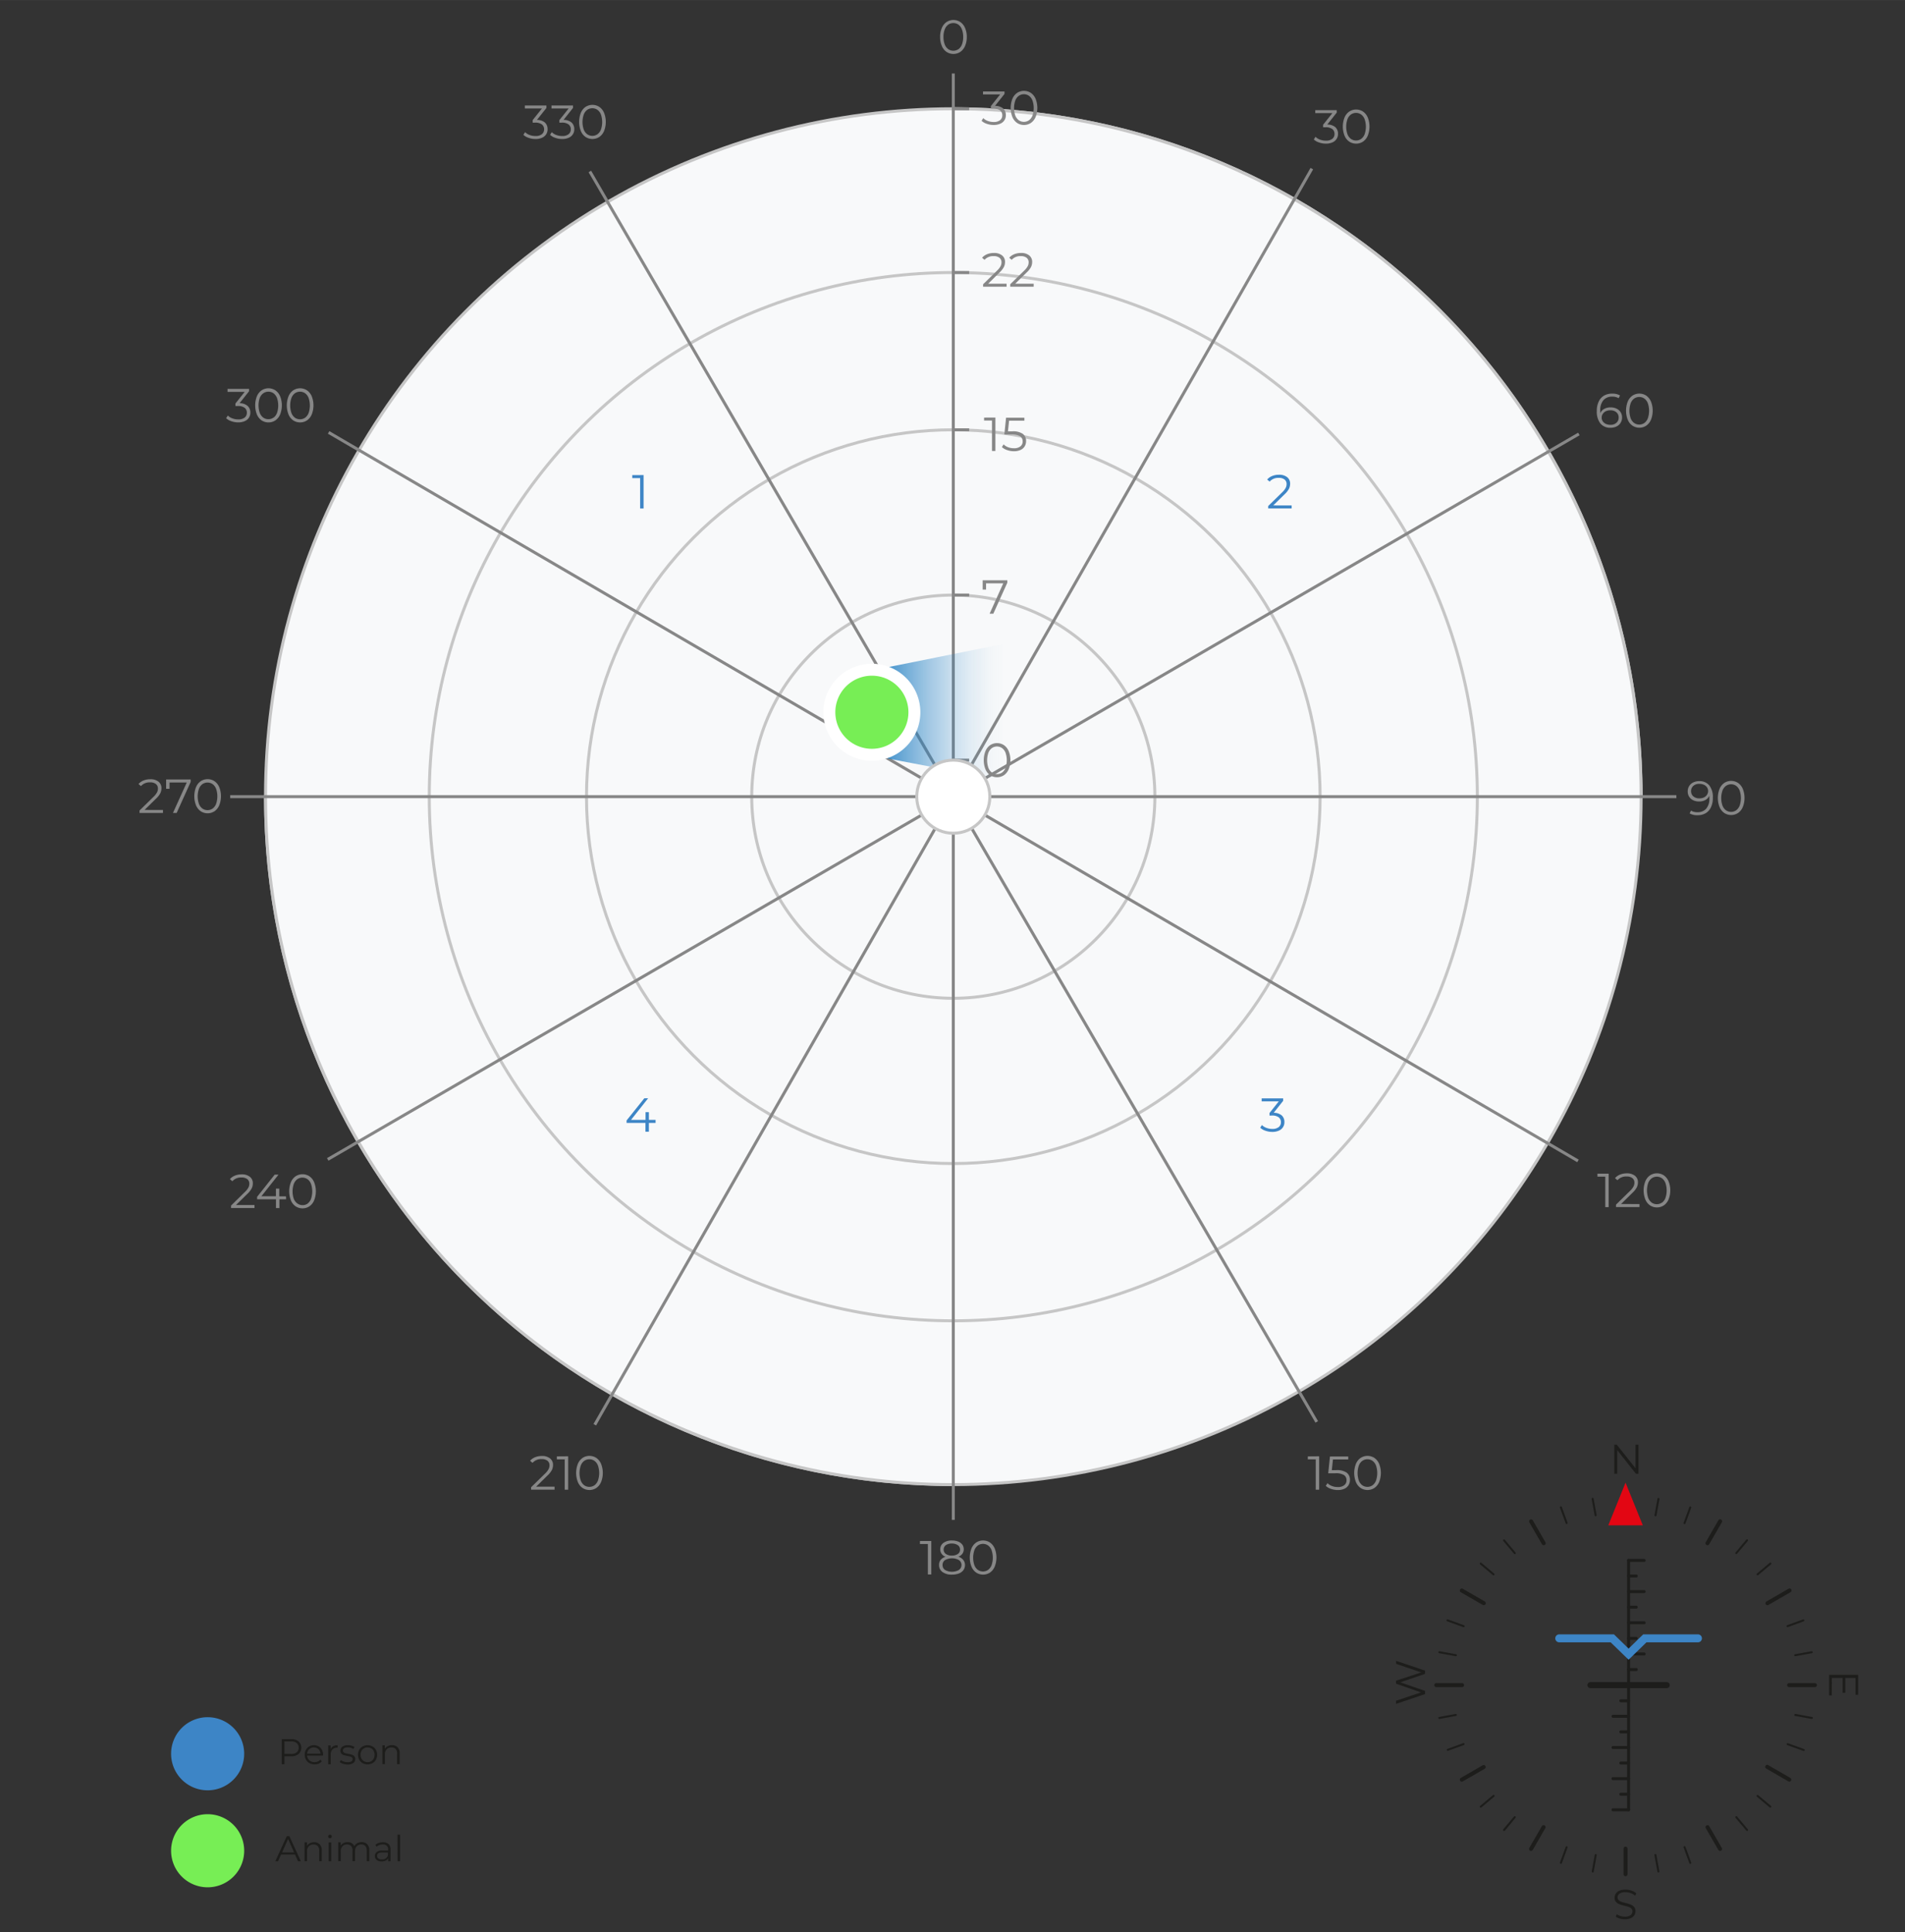 <svg xmlns="http://www.w3.org/2000/svg" xmlns:xlink="http://www.w3.org/1999/xlink" width="225.07mm" height="228.25mm" viewBox="0 0 638 647">
  <rect x="0" y="0" width="638" height="647" fill="#333333" stroke="none"/>
  <defs>
    <linearGradient id="linear-gradient" x1="196.71" y1="188.34" x2="196.71" y2="144.98" gradientTransform="translate(481.25 41.78) rotate(90)" gradientUnits="userSpaceOnUse">
      <stop offset="0" stop-color="#2581c4"/>
      <stop offset="0.03" stop-color="#2581c4" stop-opacity="0.94"/>
      <stop offset="0.22" stop-color="#2581c4" stop-opacity="0.66"/>
      <stop offset="0.41" stop-color="#2581c4" stop-opacity="0.42"/>
      <stop offset="0.58" stop-color="#2581c4" stop-opacity="0.24"/>
      <stop offset="0.74" stop-color="#2581c4" stop-opacity="0.11"/>
      <stop offset="0.88" stop-color="#2581c4" stop-opacity="0.03"/>
      <stop offset="1" stop-color="#2581c4" stop-opacity="0"/>
    </linearGradient>
  </defs>
  <title>м2</title>
  <g id="Layer_1" data-name="Layer 1">
    <g>
      <path d="M88.92,266.76H319.27V497.11C192,497.11,88.92,394,88.92,266.76Z" style="fill: none;stroke: #c6c6c6;stroke-miterlimit: 10"/>
      <path d="M549.61,266.76H319.27V36.42C446.49,36.42,549.61,139.55,549.61,266.76Z" style="fill: none;stroke: #c6c6c6;stroke-miterlimit: 10"/>
      <circle cx="319.27" cy="266.76" r="230.35" style="fill: #f8f9fa;stroke: #c6c6c6;stroke-miterlimit: 10"/>
      <circle cx="319.27" cy="266.76" r="175.51" style="fill: none;stroke: #c6c6c6;stroke-miterlimit: 10"/>
      <circle cx="319.27" cy="266.76" r="122.85" style="fill: none;stroke: #c6c6c6;stroke-miterlimit: 10"/>
      <circle cx="319.27" cy="266.76" r="67.51" style="fill: none;stroke: #c6c6c6;stroke-miterlimit: 10"/>
      <line x1="561.43" y1="266.76" x2="77.1" y2="266.76" style="fill: none;stroke: #878787;stroke-miterlimit: 10"/>
      <line x1="439.34" y1="56.46" x2="199.2" y2="477.07" style="fill: none;stroke: #878787;stroke-miterlimit: 10"/>
      <line x1="528.78" y1="145.31" x2="109.76" y2="388.22" style="fill: none;stroke: #878787;stroke-miterlimit: 10"/>
      <line x1="528.48" y1="388.73" x2="110.06" y2="144.79" style="fill: none;stroke: #878787;stroke-miterlimit: 10"/>
      <line x1="440.99" y1="476.12" x2="197.55" y2="57.41" style="fill: none;stroke: #878787;stroke-miterlimit: 10"/>
      <line x1="319.27" y1="24.6" x2="319.27" y2="508.93" style="fill: none;stroke: #878787;stroke-miterlimit: 10"/>
      <line x1="319" y1="36.42" x2="324.58" y2="36.42" style="fill: none;stroke: #878787;stroke-miterlimit: 10"/>
      <line x1="319" y1="91.25" x2="324.58" y2="91.25" style="fill: none;stroke: #878787;stroke-miterlimit: 10"/>
      <line x1="319" y1="143.92" x2="324.58" y2="143.92" style="fill: none;stroke: #878787;stroke-miterlimit: 10"/>
      <line x1="319" y1="199.25" x2="324.58" y2="199.25" style="fill: none;stroke: #878787;stroke-miterlimit: 10"/>
      <line x1="319" y1="254.53" x2="324.58" y2="254.53" style="fill: none;stroke: #878787;stroke-miterlimit: 10"/>
    </g>
  </g>
  <g id="Layer_5" data-name="Layer 5">
    <g>
      <polygon points="338.29 261.8 292.01 252.97 292.01 224.47 338.29 215.18 338.29 261.8" style="fill: url(#linear-gradient)"/>
      <path d="M292,222.25a16.24,16.24,0,1,0,16.24,16.24A16.26,16.26,0,0,0,292,222.25Z" style="fill: #fff"/>
      <path d="M292,226.25a12.24,12.24,0,1,1-12.24,12.24A12.24,12.24,0,0,1,292,226.25" style="fill: #7e5"/>
    </g>
  </g>
  <g id="Layer_2" data-name="Layer 2">
    <g>
      <path d="M182.47,41a2.91,2.91,0,0,1,.92,2.23,3,3,0,0,1-1.84,2.88,5.17,5.17,0,0,1-2.22.43,6.68,6.68,0,0,1-2.3-.39,4.66,4.66,0,0,1-1.74-1l.56-.91a4.11,4.11,0,0,0,1.49.94,5.44,5.44,0,0,0,2,.36,3.34,3.34,0,0,0,2.13-.6,2,2,0,0,0,.75-1.66,2,2,0,0,0-.75-1.63,3.64,3.64,0,0,0-2.27-.59h-.8v-.85l3.1-3.89h-5.73v-1H183v.82l-3.17,4A4.15,4.15,0,0,1,182.47,41Z" style="fill: #878787"/>
      <path d="M191.41,41a2.91,2.91,0,0,1,.92,2.23,3,3,0,0,1-1.84,2.88,5.17,5.17,0,0,1-2.22.43,6.68,6.68,0,0,1-2.3-.39,4.66,4.66,0,0,1-1.74-1l.56-.91a4.11,4.11,0,0,0,1.49.94,5.44,5.44,0,0,0,2,.36,3.34,3.34,0,0,0,2.13-.6,2,2,0,0,0,.75-1.66,2,2,0,0,0-.75-1.63,3.64,3.64,0,0,0-2.27-.59h-.8v-.85l3.1-3.89H184.7v-1h7.2v.82l-3.17,4A4.15,4.15,0,0,1,191.41,41Z" style="fill: #878787"/>
      <path d="M196.1,45.85a4.5,4.5,0,0,1-1.58-2,8.37,8.37,0,0,1,0-6.06,4.5,4.5,0,0,1,1.58-2,4.23,4.23,0,0,1,4.62,0,4.56,4.56,0,0,1,1.59,2,8.27,8.27,0,0,1,0,6.06,4.56,4.56,0,0,1-1.59,2,4.23,4.23,0,0,1-4.62,0Zm4-.91a3.52,3.52,0,0,0,1.16-1.58,7.79,7.79,0,0,0,0-5,3.52,3.52,0,0,0-1.16-1.58,3,3,0,0,0-3.44,0,3.52,3.52,0,0,0-1.16,1.58,7.79,7.79,0,0,0,0,5,3.52,3.52,0,0,0,1.16,1.58,3,3,0,0,0,3.44,0Z" style="fill: #878787"/>
    </g>
    <g>
      <path d="M82.92,135.91a2.91,2.91,0,0,1,.92,2.23A3,3,0,0,1,82,141a5.17,5.17,0,0,1-2.22.43,6.68,6.68,0,0,1-2.3-.39,4.66,4.66,0,0,1-1.74-1l.56-.91a4.11,4.11,0,0,0,1.49.94,5.44,5.44,0,0,0,2,.36,3.34,3.34,0,0,0,2.13-.6,2,2,0,0,0,.75-1.66,2,2,0,0,0-.75-1.63,3.64,3.64,0,0,0-2.27-.59h-.8v-.85l3.1-3.89H76.21v-1h7.2V131l-3.17,4A4.15,4.15,0,0,1,82.92,135.91Z" style="fill: #878787"/>
      <path d="M87.61,140.76a4.5,4.5,0,0,1-1.58-2,8.37,8.37,0,0,1,0-6.06,4.5,4.5,0,0,1,1.58-2,4.23,4.23,0,0,1,4.62,0,4.56,4.56,0,0,1,1.59,2,8.27,8.27,0,0,1,0,6.06,4.56,4.56,0,0,1-1.59,2,4.23,4.23,0,0,1-4.62,0Zm4-.91a3.52,3.52,0,0,0,1.16-1.58,7.79,7.79,0,0,0,0-5,3.52,3.52,0,0,0-1.16-1.58,3,3,0,0,0-3.44,0A3.52,3.52,0,0,0,87,133.24a7.79,7.79,0,0,0,0,5,3.52,3.52,0,0,0,1.16,1.58,3,3,0,0,0,3.44,0Z" style="fill: #878787"/>
      <path d="M98.2,140.76a4.5,4.5,0,0,1-1.58-2,8.37,8.37,0,0,1,0-6.06,4.5,4.5,0,0,1,1.58-2,4.23,4.23,0,0,1,4.62,0,4.56,4.56,0,0,1,1.59,2,8.27,8.27,0,0,1,0,6.06,4.56,4.56,0,0,1-1.59,2,4.23,4.23,0,0,1-4.62,0Zm4-.91a3.52,3.52,0,0,0,1.16-1.58,7.79,7.79,0,0,0,0-5,3.52,3.52,0,0,0-1.16-1.58,3,3,0,0,0-3.44,0,3.52,3.52,0,0,0-1.16,1.58,7.79,7.79,0,0,0,0,5,3.52,3.52,0,0,0,1.16,1.58,3,3,0,0,0,3.44,0Z" style="fill: #878787"/>
    </g>
    <g>
      <path d="M54.58,271.21v1H46.73v-.82l4.66-4.56a6,6,0,0,0,1.19-1.5,2.85,2.85,0,0,0,.31-1.27,1.88,1.88,0,0,0-.68-1.54,3,3,0,0,0-1.94-.55,3.84,3.84,0,0,0-3.06,1.25l-.82-.7a4.29,4.29,0,0,1,1.67-1.18,6,6,0,0,1,2.3-.42,4.19,4.19,0,0,1,2.71.81,2.69,2.69,0,0,1,1,2.22,3.8,3.8,0,0,1-.38,1.66,7,7,0,0,1-1.46,1.84l-3.81,3.74Z" style="fill: #878787"/>
      <path d="M63.86,261v.82l-4.69,10.38H57.93l4.61-10.18H56.78v2.1H55.64V261Z" style="fill: #878787"/>
      <path d="M67.22,271.64a4.51,4.51,0,0,1-1.58-2,8.37,8.37,0,0,1,0-6.06,4.5,4.5,0,0,1,1.58-2,4.23,4.23,0,0,1,4.62,0,4.56,4.56,0,0,1,1.59,2,8.27,8.27,0,0,1,0,6.06,4.57,4.57,0,0,1-1.59,2,4.23,4.23,0,0,1-4.62,0Zm4-.91a3.52,3.52,0,0,0,1.16-1.58,7.79,7.79,0,0,0,0-5,3.52,3.52,0,0,0-1.16-1.58,3,3,0,0,0-3.44,0,3.52,3.52,0,0,0-1.16,1.58,7.79,7.79,0,0,0,0,5,3.52,3.52,0,0,0,1.16,1.58,3,3,0,0,0,3.44,0Z" style="fill: #878787"/>
    </g>
    <g>
      <path d="M85.23,403.5v1H77.38v-.82L82,399.14a6,6,0,0,0,1.19-1.5,2.85,2.85,0,0,0,.31-1.27,1.88,1.88,0,0,0-.68-1.54,3,3,0,0,0-1.94-.55,3.84,3.84,0,0,0-3.06,1.25l-.82-.7a4.29,4.29,0,0,1,1.67-1.18,6,6,0,0,1,2.3-.42,4.19,4.19,0,0,1,2.71.81,2.69,2.69,0,0,1,1,2.22,3.8,3.8,0,0,1-.38,1.66,7,7,0,0,1-1.46,1.84l-3.81,3.74Z" style="fill: #878787"/>
      <path d="M95.82,401.58H93.58v2.94H92.43v-2.94H86.11v-.83L92,393.32h1.28l-5.73,7.23h4.86V398h1.12v2.59h2.24Z" style="fill: #878787"/>
      <path d="M99,403.93a4.5,4.5,0,0,1-1.58-2,8.37,8.37,0,0,1,0-6.06,4.5,4.5,0,0,1,1.58-2,4.23,4.23,0,0,1,4.62,0,4.56,4.56,0,0,1,1.59,2,8.27,8.27,0,0,1,0,6.06,4.56,4.56,0,0,1-1.59,2,4.23,4.23,0,0,1-4.62,0Zm4-.91a3.51,3.51,0,0,0,1.16-1.58,7.79,7.79,0,0,0,0-5,3.51,3.51,0,0,0-1.16-1.58,3,3,0,0,0-3.44,0,3.51,3.51,0,0,0-1.16,1.58,7.79,7.79,0,0,0,0,5A3.51,3.51,0,0,0,99.63,403a3,3,0,0,0,3.44,0Z" style="fill: #878787"/>
    </g>
    <g>
      <path d="M185.73,497.81v1h-7.86V498l4.66-4.56a6,6,0,0,0,1.19-1.5,2.85,2.85,0,0,0,.31-1.27,1.88,1.88,0,0,0-.68-1.54,3,3,0,0,0-1.94-.55,3.84,3.84,0,0,0-3.06,1.25l-.82-.7a4.29,4.29,0,0,1,1.67-1.18,6,6,0,0,1,2.3-.42,4.19,4.19,0,0,1,2.71.81,2.69,2.69,0,0,1,1,2.22,3.8,3.8,0,0,1-.38,1.66,7,7,0,0,1-1.46,1.84l-3.81,3.74Z" style="fill: #878787"/>
      <path d="M190.28,487.63v11.2h-1.15V488.66h-2.64v-1Z" style="fill: #878787"/>
      <path d="M195.1,498.24a4.5,4.5,0,0,1-1.58-2,8.37,8.37,0,0,1,0-6.06,4.5,4.5,0,0,1,1.58-2,4.23,4.23,0,0,1,4.62,0,4.56,4.56,0,0,1,1.59,2,8.27,8.27,0,0,1,0,6.06,4.56,4.56,0,0,1-1.59,2,4.23,4.23,0,0,1-4.62,0Zm4-.91a3.51,3.51,0,0,0,1.16-1.58,7.79,7.79,0,0,0,0-5,3.51,3.51,0,0,0-1.16-1.58,3,3,0,0,0-3.44,0,3.51,3.51,0,0,0-1.16,1.58,7.79,7.79,0,0,0,0,5,3.51,3.51,0,0,0,1.16,1.58,3,3,0,0,0,3.44,0Z" style="fill: #878787"/>
    </g>
    <g>
      <path d="M311.9,516v11.2h-1.15V517H308.1v-1Z" style="fill: #878787"/>
      <path d="M322.61,522.35a2.61,2.61,0,0,1,.57,1.7,2.82,2.82,0,0,1-.53,1.7,3.32,3.32,0,0,1-1.51,1.12,6.24,6.24,0,0,1-2.31.39,5.17,5.17,0,0,1-3.17-.86A2.78,2.78,0,0,1,314.5,524a2.66,2.66,0,0,1,.55-1.71,3.33,3.33,0,0,1,1.61-1,2.79,2.79,0,0,1-1.31-1,2.52,2.52,0,0,1-.45-1.5,2.56,2.56,0,0,1,1.06-2.16,4.64,4.64,0,0,1,2.86-.8,5.48,5.48,0,0,1,2.07.36,3.14,3.14,0,0,1,1.38,1,2.57,2.57,0,0,1,.5,1.57,2.46,2.46,0,0,1-.46,1.5,2.89,2.89,0,0,1-1.33,1A3.4,3.4,0,0,1,322.61,522.35Zm-1.46,3.33a2,2,0,0,0,0-3.29,4.79,4.79,0,0,0-4.64,0,1.91,1.91,0,0,0-.84,1.64,1.93,1.93,0,0,0,.83,1.66,4.77,4.77,0,0,0,4.65,0Zm-4.36-5.34a3.35,3.35,0,0,0,2,.54,3.39,3.39,0,0,0,2-.54,1.71,1.71,0,0,0,.74-1.46,1.74,1.74,0,0,0-.76-1.49,3.41,3.41,0,0,0-2-.54,3.35,3.35,0,0,0-2,.54,1.83,1.83,0,0,0,0,2.94Z" style="fill: #878787"/>
      <path d="M326.93,526.57a4.49,4.49,0,0,1-1.58-2,8.37,8.37,0,0,1,0-6.06,4.49,4.49,0,0,1,1.58-2,4.23,4.23,0,0,1,4.62,0,4.55,4.55,0,0,1,1.59,2,8.26,8.26,0,0,1,0,6.06,4.55,4.55,0,0,1-1.59,2,4.22,4.22,0,0,1-4.62,0Zm4-.91a3.51,3.51,0,0,0,1.16-1.58,7.79,7.79,0,0,0,0-5,3.52,3.52,0,0,0-1.16-1.58,3,3,0,0,0-3.44,0,3.52,3.52,0,0,0-1.16,1.58,7.79,7.79,0,0,0,0,5,3.51,3.51,0,0,0,1.16,1.58,3,3,0,0,0,3.44,0Z" style="fill: #878787"/>
    </g>
    <g>
      <path d="M441.8,487.63v11.2h-1.15V488.66H438v-1Z" style="fill: #878787"/>
      <path d="M451,493.1a2.92,2.92,0,0,1,1.11,2.44,3.34,3.34,0,0,1-.46,1.74,3.1,3.1,0,0,1-1.37,1.21,5.11,5.11,0,0,1-2.24.44,6.62,6.62,0,0,1-2.28-.39,4.67,4.67,0,0,1-1.74-1l.56-.91a4.14,4.14,0,0,0,1.47.94,5.33,5.33,0,0,0,2,.36,3.31,3.31,0,0,0,2.15-.62,2,2,0,0,0,.76-1.66,2,2,0,0,0-.86-1.74,5.28,5.28,0,0,0-2.89-.59h-2.38l.58-5.62h6.13v1h-5.12l-.38,3.57h1.44A5.76,5.76,0,0,1,451,493.1Z" style="fill: #878787"/>
      <path d="M455.68,498.24a4.5,4.5,0,0,1-1.58-2,8.37,8.37,0,0,1,0-6.06,4.5,4.5,0,0,1,1.58-2,4.23,4.23,0,0,1,4.62,0,4.56,4.56,0,0,1,1.59,2,8.27,8.27,0,0,1,0,6.06,4.57,4.57,0,0,1-1.59,2,4.23,4.23,0,0,1-4.62,0Zm4-.91a3.51,3.51,0,0,0,1.16-1.58,7.79,7.79,0,0,0,0-5,3.52,3.52,0,0,0-1.16-1.58,3,3,0,0,0-3.44,0,3.52,3.52,0,0,0-1.16,1.58,7.79,7.79,0,0,0,0,5,3.51,3.51,0,0,0,1.16,1.58,3,3,0,0,0,3.44,0Z" style="fill: #878787"/>
    </g>
    <g>
      <path d="M538.76,393v11.2h-1.15V394H535v-1Z" style="fill: #878787"/>
      <path d="M549.08,403.18v1h-7.86v-.82l4.66-4.56a6,6,0,0,0,1.19-1.5,2.85,2.85,0,0,0,.31-1.27,1.88,1.88,0,0,0-.68-1.54,3,3,0,0,0-1.94-.55,3.84,3.84,0,0,0-3.06,1.25l-.82-.7a4.3,4.3,0,0,1,1.67-1.18,6,6,0,0,1,2.3-.42,4.19,4.19,0,0,1,2.71.81,2.69,2.69,0,0,1,1,2.21,3.8,3.8,0,0,1-.38,1.66,7,7,0,0,1-1.46,1.84l-3.81,3.74Z" style="fill: #878787"/>
      <path d="M552.61,403.62a4.5,4.5,0,0,1-1.58-2,8.37,8.37,0,0,1,0-6.06,4.5,4.5,0,0,1,1.58-2,4.23,4.23,0,0,1,4.62,0,4.56,4.56,0,0,1,1.59,2,8.27,8.27,0,0,1,0,6.06,4.57,4.57,0,0,1-1.59,2,4.23,4.23,0,0,1-4.62,0Zm4-.91a3.51,3.51,0,0,0,1.16-1.58,7.79,7.79,0,0,0,0-5,3.52,3.52,0,0,0-1.16-1.58,3,3,0,0,0-3.44,0A3.52,3.52,0,0,0,552,396.1a7.79,7.79,0,0,0,0,5,3.51,3.51,0,0,0,1.16,1.58,3,3,0,0,0,3.44,0Z" style="fill: #878787"/>
    </g>
    <g>
      <path d="M572.47,263a6.42,6.42,0,0,1,1.18,4.14,7.12,7.12,0,0,1-.64,3.17,4.48,4.48,0,0,1-1.79,2,5.29,5.29,0,0,1-2.69.66,5,5,0,0,1-2.66-.61l.46-.93a3.91,3.91,0,0,0,2.18.53,3.72,3.72,0,0,0,2.91-1.18,5,5,0,0,0,1.06-3.42c0-.28,0-.58,0-.91a3,3,0,0,1-1.33,1.42,4.26,4.26,0,0,1-2.1.5,4.43,4.43,0,0,1-2-.42,3.19,3.19,0,0,1-1.34-1.18,3.25,3.25,0,0,1-.48-1.77,3.31,3.31,0,0,1,.5-1.81,3.27,3.27,0,0,1,1.37-1.21,4.43,4.43,0,0,1,2-.42A4.13,4.13,0,0,1,572.47,263Zm-1.78,4a2.52,2.52,0,0,0,1-.88,2.23,2.23,0,0,0,.37-1.25,2.18,2.18,0,0,0-.34-1.18,2.48,2.48,0,0,0-1-.88,3.54,3.54,0,0,0-1.6-.34,2.9,2.9,0,0,0-2,.66,2.23,2.23,0,0,0-.76,1.77,2.21,2.21,0,0,0,.76,1.76,3,3,0,0,0,2.06.66A3.34,3.34,0,0,0,570.68,267Z" style="fill: #878787"/>
      <path d="M577.47,272.22a4.51,4.51,0,0,1-1.58-2,8.37,8.37,0,0,1,0-6.06,4.5,4.5,0,0,1,1.58-2,4.23,4.23,0,0,1,4.62,0,4.56,4.56,0,0,1,1.59,2,8.27,8.27,0,0,1,0,6.06,4.57,4.57,0,0,1-1.59,2,4.23,4.23,0,0,1-4.62,0Zm4-.91a3.52,3.52,0,0,0,1.16-1.58,7.79,7.79,0,0,0,0-5,3.52,3.52,0,0,0-1.16-1.58,3,3,0,0,0-3.44,0,3.52,3.52,0,0,0-1.16,1.58,7.79,7.79,0,0,0,0,5,3.52,3.52,0,0,0,1.16,1.58,3,3,0,0,0,3.44,0Z" style="fill: #878787"/>
    </g>
    <g>
      <path d="M541.42,136.84a3.18,3.18,0,0,1,1.34,1.18,3.24,3.24,0,0,1,.48,1.77,3.31,3.31,0,0,1-.5,1.81,3.27,3.27,0,0,1-1.37,1.21,4.42,4.42,0,0,1-2,.42,4.13,4.13,0,0,1-3.41-1.46,6.42,6.42,0,0,1-1.18-4.14,7.1,7.1,0,0,1,.64-3.17,4.48,4.48,0,0,1,1.79-2,5.29,5.29,0,0,1,2.69-.66,5.05,5.05,0,0,1,2.66.61l-.46.93a3.91,3.91,0,0,0-2.18-.53A3.71,3.71,0,0,0,537,134a5,5,0,0,0-1.06,3.42q0,.4,0,.91a3,3,0,0,1,1.33-1.42,4.26,4.26,0,0,1,2.1-.5A4.43,4.43,0,0,1,541.42,136.84Zm-.08,4.74a2.23,2.23,0,0,0,.76-1.77,2.21,2.21,0,0,0-.76-1.76,3,3,0,0,0-2.06-.66,3.35,3.35,0,0,0-1.5.32,2.52,2.52,0,0,0-1,.88,2.22,2.22,0,0,0-.37,1.25,2.17,2.17,0,0,0,.34,1.18,2.47,2.47,0,0,0,1,.88,3.54,3.54,0,0,0,1.6.34A2.89,2.89,0,0,0,541.34,141.58Z" style="fill: #878787"/>
      <path d="M546.72,142.53a4.5,4.5,0,0,1-1.58-2,8.37,8.37,0,0,1,0-6.06,4.5,4.5,0,0,1,1.58-2,4.23,4.23,0,0,1,4.62,0,4.56,4.56,0,0,1,1.59,2,8.27,8.27,0,0,1,0,6.06,4.56,4.56,0,0,1-1.59,2,4.23,4.23,0,0,1-4.62,0Zm4-.91a3.52,3.52,0,0,0,1.16-1.58,7.79,7.79,0,0,0,0-5,3.52,3.52,0,0,0-1.16-1.58,3,3,0,0,0-3.44,0,3.52,3.52,0,0,0-1.16,1.58,7.79,7.79,0,0,0,0,5,3.52,3.52,0,0,0,1.16,1.58,3,3,0,0,0,3.44,0Z" style="fill: #878787"/>
    </g>
    <g>
      <path d="M447.19,42.55a2.91,2.91,0,0,1,.92,2.23,3,3,0,0,1-1.84,2.88,5.17,5.17,0,0,1-2.22.43,6.68,6.68,0,0,1-2.3-.39,4.66,4.66,0,0,1-1.74-1l.56-.91a4.11,4.11,0,0,0,1.49.94,5.44,5.44,0,0,0,2,.36,3.34,3.34,0,0,0,2.13-.6,2,2,0,0,0,.75-1.66,2,2,0,0,0-.75-1.63,3.64,3.64,0,0,0-2.27-.59h-.8v-.85l3.1-3.89h-5.73v-1h7.2v.82l-3.17,4A4.15,4.15,0,0,1,447.19,42.55Z" style="fill: #878787"/>
      <path d="M451.87,47.41a4.5,4.5,0,0,1-1.58-2,8.37,8.37,0,0,1,0-6.06,4.5,4.5,0,0,1,1.58-2,4.23,4.23,0,0,1,4.62,0,4.56,4.56,0,0,1,1.59,2,8.27,8.27,0,0,1,0,6.06,4.56,4.56,0,0,1-1.59,2,4.23,4.23,0,0,1-4.62,0Zm4-.91a3.52,3.52,0,0,0,1.16-1.58,7.79,7.79,0,0,0,0-5,3.52,3.52,0,0,0-1.16-1.58,3,3,0,0,0-3.44,0,3.52,3.52,0,0,0-1.16,1.58,7.79,7.79,0,0,0,0,5,3.52,3.52,0,0,0,1.16,1.58,3,3,0,0,0,3.44,0Z" style="fill: #878787"/>
    </g>
    <path d="M317,17.37a4.5,4.5,0,0,1-1.58-2,7.46,7.46,0,0,1-.57-3,7.46,7.46,0,0,1,.57-3,4.5,4.5,0,0,1,1.58-2,4.23,4.23,0,0,1,4.62,0,4.56,4.56,0,0,1,1.59,2,7.38,7.38,0,0,1,.58,3,7.38,7.38,0,0,1-.58,3,4.56,4.56,0,0,1-1.59,2,4.23,4.23,0,0,1-4.62,0Zm4-.91a3.52,3.52,0,0,0,1.16-1.58,6.77,6.77,0,0,0,.42-2.51,6.77,6.77,0,0,0-.42-2.51A3.52,3.52,0,0,0,321,8.26a3,3,0,0,0-3.44,0,3.52,3.52,0,0,0-1.16,1.58,6.77,6.77,0,0,0-.42,2.51,6.77,6.77,0,0,0,.42,2.51,3.52,3.52,0,0,0,1.16,1.58,3,3,0,0,0,3.44,0Z" style="fill: #878787"/>
    <g>
      <path d="M335.95,36.3a2.91,2.91,0,0,1,.92,2.23A3,3,0,0,1,335,41.41a5.17,5.17,0,0,1-2.22.43,6.68,6.68,0,0,1-2.3-.39,4.66,4.66,0,0,1-1.74-1l.56-.91a4.11,4.11,0,0,0,1.49.94,5.44,5.44,0,0,0,2,.36,3.34,3.34,0,0,0,2.13-.6,2,2,0,0,0,.75-1.66,2,2,0,0,0-.75-1.63,3.64,3.64,0,0,0-2.27-.59h-.8v-.85l3.1-3.89h-5.73v-1h7.2v.82l-3.17,4A4.15,4.15,0,0,1,335.95,36.3Z" style="fill: #878787"/>
      <path d="M340.63,41.16a4.5,4.5,0,0,1-1.58-2,8.37,8.37,0,0,1,0-6.06,4.5,4.5,0,0,1,1.58-2,4.23,4.23,0,0,1,4.62,0,4.56,4.56,0,0,1,1.59,2,8.27,8.27,0,0,1,0,6.06,4.56,4.56,0,0,1-1.59,2,4.23,4.23,0,0,1-4.62,0Zm4-.91a3.52,3.52,0,0,0,1.16-1.58,7.79,7.79,0,0,0,0-5,3.52,3.52,0,0,0-1.16-1.58,3,3,0,0,0-3.44,0,3.52,3.52,0,0,0-1.16,1.58,7.79,7.79,0,0,0,0,5,3.52,3.52,0,0,0,1.16,1.58,3,3,0,0,0,3.44,0Z" style="fill: #878787"/>
    </g>
    <g>
      <path d="M337.11,95v1h-7.86v-.82l4.66-4.56a6,6,0,0,0,1.19-1.5,2.85,2.85,0,0,0,.31-1.27,1.88,1.88,0,0,0-.68-1.54,3,3,0,0,0-1.94-.55A3.84,3.84,0,0,0,329.73,87l-.82-.7a4.29,4.29,0,0,1,1.67-1.18,6,6,0,0,1,2.3-.42,4.19,4.19,0,0,1,2.71.81,2.69,2.69,0,0,1,1,2.22,3.8,3.8,0,0,1-.38,1.66,7,7,0,0,1-1.46,1.84L330.95,95Z" style="fill: #878787"/>
      <path d="M346.19,95v1h-7.86v-.82L343,90.62a6,6,0,0,0,1.19-1.5,2.85,2.85,0,0,0,.31-1.27,1.88,1.88,0,0,0-.68-1.54,3,3,0,0,0-1.94-.55A3.84,3.84,0,0,0,338.82,87l-.82-.7a4.29,4.29,0,0,1,1.67-1.18,6,6,0,0,1,2.3-.42,4.19,4.19,0,0,1,2.71.81,2.69,2.69,0,0,1,1,2.22,3.8,3.8,0,0,1-.38,1.66,7,7,0,0,1-1.46,1.84L340,95Z" style="fill: #878787"/>
    </g>
    <g>
      <path d="M333.37,139.8V151h-1.15V140.82h-2.64v-1Z" style="fill: #878787"/>
      <path d="M342.53,145.26a2.92,2.92,0,0,1,1.11,2.44,3.34,3.34,0,0,1-.46,1.74,3.1,3.1,0,0,1-1.37,1.21,5.12,5.12,0,0,1-2.24.44,6.63,6.63,0,0,1-2.28-.39,4.66,4.66,0,0,1-1.74-1l.56-.91a4.14,4.14,0,0,0,1.47.94,5.32,5.32,0,0,0,2,.36,3.31,3.31,0,0,0,2.15-.62,2,2,0,0,0,.76-1.66,2,2,0,0,0-.86-1.74,5.28,5.28,0,0,0-2.89-.59h-2.38l.58-5.62h6.13v1h-5.12l-.38,3.57H339A5.76,5.76,0,0,1,342.53,145.26Z" style="fill: #878787"/>
    </g>
    <path d="M337.36,194.3v.82l-4.69,10.38h-1.25L336,195.32h-5.76v2.1h-1.14V194.3Z" style="fill: #878787"/>
    <path d="M331.61,259.57a4.5,4.5,0,0,1-1.58-2,8.37,8.37,0,0,1,0-6.06,4.5,4.5,0,0,1,1.58-2,4.23,4.23,0,0,1,4.62,0,4.56,4.56,0,0,1,1.59,2,8.27,8.27,0,0,1,0,6.06,4.56,4.56,0,0,1-1.59,2,4.23,4.23,0,0,1-4.62,0Zm4-.91a3.52,3.52,0,0,0,1.16-1.58,7.79,7.79,0,0,0,0-5,3.52,3.52,0,0,0-1.16-1.58,3,3,0,0,0-3.44,0,3.52,3.52,0,0,0-1.16,1.58,7.79,7.79,0,0,0,0,5,3.52,3.52,0,0,0,1.16,1.58,3,3,0,0,0,3.44,0Z" style="fill: #878787"/>
    <path d="M215.54,159.07v11.2h-1.15V160.09h-2.64v-1Z" style="fill: #3d85c6"/>
    <path d="M432.59,169.25v1h-7.86v-.82l4.66-4.56a6,6,0,0,0,1.19-1.5,2.85,2.85,0,0,0,.31-1.27,1.88,1.88,0,0,0-.68-1.54,3,3,0,0,0-1.94-.55,3.84,3.84,0,0,0-3.06,1.25l-.82-.7a4.29,4.29,0,0,1,1.67-1.18,6,6,0,0,1,2.3-.42,4.19,4.19,0,0,1,2.71.81,2.69,2.69,0,0,1,1,2.22,3.8,3.8,0,0,1-.38,1.66,7,7,0,0,1-1.46,1.84l-3.81,3.74Z" style="fill: #3d85c6"/>
    <path d="M429.24,373.47a2.91,2.91,0,0,1,.92,2.23,3,3,0,0,1-1.84,2.88,5.17,5.17,0,0,1-2.22.43,6.67,6.67,0,0,1-2.3-.39,4.66,4.66,0,0,1-1.74-1l.56-.91a4.12,4.12,0,0,0,1.49.94,5.45,5.45,0,0,0,2,.36,3.34,3.34,0,0,0,2.13-.6,2,2,0,0,0,.75-1.66,2,2,0,0,0-.75-1.63,3.64,3.64,0,0,0-2.27-.59h-.8v-.85l3.1-3.89h-5.73v-1h7.2v.82l-3.17,4A4.15,4.15,0,0,1,429.24,373.47Z" style="fill: #3d85c6"/>
    <path d="M219.56,376h-2.24v2.94h-1.15V376h-6.32v-.83l5.94-7.42h1.28l-5.73,7.23h4.86v-2.59h1.12v2.59h2.24Z" style="fill: #3d85c6"/>
  </g>
  <g id="компас">
    <circle cx="319.27" cy="266.76" r="12.24" style="fill: #fff;stroke: #c6c6c6;stroke-miterlimit: 10"/>
    <g>
      <path d="M548.74,483.75v9.73h-.85l-6.26-7.9v7.9h-1v-9.73h.85l6.27,7.9v-7.9Z" style="fill: #1d1d1b"/>
      <path d="M613.48,567.69h-.89v-6.88h9.73v6.68h-.89v-5.65H618v5h-.88v-5h-3.62Z" style="fill: #1d1d1b"/>
      <path d="M467.54,556.12l9.73,3.28v1.08l-8.3,2.85,8.3,2.86v1.07l-9.73,3.28V569.5l8.37-2.81-8.37-2.91v-1L476,560l-8.41-2.85Z" style="fill: #1d1d1b"/>
      <path d="M546.45,633.08A3.82,3.82,0,0,1,548,634l-.4.79a3.86,3.86,0,0,0-1.4-.86,5.14,5.14,0,0,0-1.81-.33,3.3,3.3,0,0,0-2,.48,1.48,1.48,0,0,0-.65,1.24,1.25,1.25,0,0,0,.35.93,2.4,2.4,0,0,0,.87.54,14.16,14.16,0,0,0,1.43.41,15,15,0,0,1,1.75.54,2.88,2.88,0,0,1,1.12.79,2.09,2.09,0,0,1,.47,1.43,2.43,2.43,0,0,1-.39,1.34,2.67,2.67,0,0,1-1.2,1,4.89,4.89,0,0,1-2,.36,5.93,5.93,0,0,1-1.63-.23,4.71,4.71,0,0,1-1.38-.63l.35-.82a4.77,4.77,0,0,0,1.31.61,4.9,4.9,0,0,0,1.36.2,3.15,3.15,0,0,0,1.93-.49,1.53,1.53,0,0,0,.65-1.27,1.27,1.27,0,0,0-.35-.94,2.32,2.32,0,0,0-.89-.54q-.54-.19-1.44-.41a14.35,14.35,0,0,1-1.73-.52,2.84,2.84,0,0,1-1.12-.78,2.06,2.06,0,0,1-.46-1.41,2.4,2.4,0,0,1,.4-1.34,2.67,2.67,0,0,1,1.22-1,5.09,5.09,0,0,1,2-.35A6.23,6.23,0,0,1,546.45,633.08Z" style="fill: #1d1d1b"/>
      <g>
        <path d="M533.42,627h-.06a.33.33,0,0,1-.27-.39l1-5.51a.32.32,0,0,1,.39-.27.33.33,0,0,1,.27.39l-1,5.51A.33.33,0,0,1,533.42,627Z" style="fill: #1d1d1b"/>
        <polygon points="544.09 564.26 544.09 564.25 544.76 564.25 544.09 564.26" style="fill: #1d1d1b"/>
        <path d="M554.44,507.73h-.06a.33.33,0,0,1-.27-.39l1-5.5a.33.33,0,0,1,.39-.27.33.33,0,0,1,.27.39l-1,5.5A.33.33,0,0,1,554.44,507.73Z" style="fill: #1d1d1b"/>
        <path d="M522.76,624.09l-.11,0a.34.34,0,0,1-.2-.43l1.91-5.23a.33.33,0,0,1,.63.23l-1.91,5.23A.33.33,0,0,1,522.76,624.09Z" style="fill: #1d1d1b"/>
        <polygon points="544.08 564.26 544.08 564.25 544.75 564.25 544.08 564.26" style="fill: #1d1d1b"/>
        <path d="M564.17,510.32l-.11,0a.34.34,0,0,1-.2-.43l1.91-5.25a.34.34,0,0,1,.43-.2.34.34,0,0,1,.2.43l-1.91,5.25A.34.34,0,0,1,564.17,510.32Z" style="fill: #1d1d1b"/>
        <path d="M503.72,613.08a.33.33,0,0,1-.26-.55l3.59-4.27a.33.33,0,0,1,.51.43L504,613A.33.33,0,0,1,503.72,613.08Z" style="fill: #1d1d1b"/>
        <polygon points="544.08 564.26 544.08 564.25 544.75 564.25 544.08 564.26" style="fill: #1d1d1b"/>
        <path d="M581.52,520.37a.33.33,0,0,1-.26-.55l3.59-4.28a.33.33,0,1,1,.51.43l-3.59,4.28A.33.33,0,0,1,581.52,520.37Z" style="fill: #1d1d1b"/>
        <path d="M495.92,605.29a.33.33,0,0,1-.21-.59L500,601.1a.33.33,0,1,1,.43.51l-4.28,3.59A.33.33,0,0,1,495.92,605.29Z" style="fill: #1d1d1b"/>
        <polygon points="544.08 564.26 544.08 564.25 544.75 564.25 544.08 564.26" style="fill: #1d1d1b"/>
        <path d="M588.64,527.49a.33.33,0,0,1-.22-.59l4.28-3.6a.33.33,0,0,1,.43.51l-4.28,3.6A.34.34,0,0,1,588.64,527.49Z" style="fill: #1d1d1b"/>
        <path d="M484.9,586.25a.33.33,0,0,1-.11-.65l5.25-1.91a.33.33,0,1,1,.23.63L485,586.23Z" style="fill: #1d1d1b"/>
        <path d="M598.69,544.83a.33.33,0,0,1-.11-.65l5.25-1.91a.33.33,0,1,1,.23.63l-5.25,1.91Z" style="fill: #1d1d1b"/>
        <path d="M482.06,575.58a.33.33,0,0,1-.06-.66l5.5-1a.33.33,0,0,1,.39.27.33.33,0,0,1-.27.39l-5.5,1Z" style="fill: #1d1d1b"/>
        <polygon points="544.09 564.26 544.09 564.25 544.76 564.25 544.09 564.26" style="fill: #1d1d1b"/>
        <path d="M601.26,554.57a.33.33,0,0,1-.06-.66l5.51-1a.32.32,0,0,1,.39.27.33.33,0,0,1-.27.39l-5.51,1Z" style="fill: #1d1d1b"/>
        <path d="M487.56,554.57h-.06l-5.5-1a.33.33,0,0,1-.27-.39.33.33,0,0,1,.39-.27l5.5,1a.33.33,0,0,1-.06.66Z" style="fill: #1d1d1b"/>
        <polygon points="544.08 564.26 544.08 564.25 544.75 564.25 544.08 564.26" style="fill: #1d1d1b"/>
        <path d="M606.78,575.58h-.06l-5.51-1a.33.33,0,0,1-.27-.39.33.33,0,0,1,.39-.27l5.51,1a.33.33,0,0,1-.06.66Z" style="fill: #1d1d1b"/>
        <path d="M490.15,544.83l-.11,0-5.37-1.95a.34.34,0,0,1-.2-.43.34.34,0,0,1,.43-.2l5.37,1.95a.33.33,0,0,1-.11.65Z" style="fill: #1d1d1b"/>
        <path d="M604.05,586.29l-.11,0-5.37-1.95a.34.34,0,0,1-.2-.43.34.34,0,0,1,.43-.2l5.37,1.95a.33.33,0,0,1-.11.65Z" style="fill: #1d1d1b"/>
        <path d="M500.19,527.49a.34.34,0,0,1-.22-.08l-4.28-3.6a.33.33,0,0,1,.43-.51l4.28,3.6a.33.33,0,0,1-.22.59Z" style="fill: #1d1d1b"/>
        <polygon points="544.08 564.26 544.08 564.25 544.75 564.25 544.08 564.26" style="fill: #1d1d1b"/>
        <path d="M592.92,605.3a.34.34,0,0,1-.22-.08l-4.3-3.6a.33.33,0,0,1,.43-.51l4.3,3.6a.33.33,0,0,1,0,.47A.33.33,0,0,1,592.92,605.3Z" style="fill: #1d1d1b"/>
        <path d="M507.3,520.37a.33.33,0,0,1-.26-.12L503.46,516a.33.33,0,1,1,.51-.43l3.59,4.28a.33.33,0,0,1-.26.55Z" style="fill: #1d1d1b"/>
        <polygon points="544.08 564.26 544.08 564.25 544.75 564.25 544.08 564.26" style="fill: #1d1d1b"/>
        <path d="M585.11,613.09a.33.33,0,0,1-.26-.12l-3.6-4.28a.33.33,0,0,1,.51-.43l3.6,4.28a.33.33,0,0,1-.26.55Z" style="fill: #1d1d1b"/>
        <path d="M524.67,510.31a.33.33,0,0,1-.31-.22l-1.91-5.23a.33.33,0,0,1,.63-.23l1.91,5.23a.34.34,0,0,1-.2.43Z" style="fill: #1d1d1b"/>
        <polygon points="544.08 564.26 544.08 564.25 544.75 564.25 544.08 564.26" style="fill: #1d1d1b"/>
        <path d="M566.08,624.11a.33.33,0,0,1-.31-.22l-1.91-5.25a.33.33,0,0,1,.63-.23l1.91,5.25a.34.34,0,0,1-.2.43Z" style="fill: #1d1d1b"/>
        <path d="M534.39,507.73a.33.33,0,0,1-.33-.28l-1-5.51a.33.33,0,0,1,.27-.39.32.32,0,0,1,.39.27l1,5.51a.33.33,0,0,1-.27.39Z" style="fill: #1d1d1b"/>
        <polygon points="544.08 564.26 544.08 564.25 544.75 564.25 544.08 564.26" style="fill: #1d1d1b"/>
        <path d="M555.41,627a.33.33,0,0,1-.33-.28l-1-5.51a.33.33,0,0,1,.27-.39.33.33,0,0,1,.39.27l1,5.51a.33.33,0,0,1-.27.39Z" style="fill: #1d1d1b"/>
        <path d="M544.38,564.26h0Z" style="fill: none"/>
        <polygon points="544.45 564.26 544.38 564.26 544.4 564.25 544.42 564.25 544.45 564.26" style="fill: none"/>
        <path d="M544.41,628.25a.67.67,0,0,1-.67-.67V619.1a.67.67,0,1,1,1.33,0v8.48A.67.67,0,0,1,544.41,628.25Z" style="fill: #1d1d1b"/>
        <path d="M544.41,510.08a.67.67,0,0,1-.67-.67v-8.48a.67.67,0,0,1,1.33,0v8.48A.67.67,0,0,1,544.41,510.08Z" style="fill: #1d1d1b"/>
        <path d="M489.57,564.92H481.1a.67.67,0,1,1,0-1.33h8.48a.67.67,0,1,1,0,1.33Z" style="fill: #1d1d1b"/>
        <path d="M607.74,564.92h-8.48a.67.67,0,1,1,0-1.33h8.48a.67.67,0,1,1,0,1.33Z" style="fill: #1d1d1b"/>
        <path d="M489.57,596.58a.67.67,0,0,1-.33-1.25l7.34-4.23a.67.67,0,0,1,.67,1.16l-7.34,4.23A.67.67,0,0,1,489.57,596.58Z" style="fill: #1d1d1b"/>
        <path d="M591.92,537.5a.67.67,0,0,1-.33-1.24l7.34-4.24a.67.67,0,1,1,.67,1.15l-7.34,4.24A.66.66,0,0,1,591.92,537.5Z" style="fill: #1d1d1b"/>
        <path d="M571.84,517.42a.67.67,0,0,1-.58-1l4.23-7.34a.67.67,0,1,1,1.16.67l-4.23,7.34A.67.67,0,0,1,571.84,517.42Z" style="fill: #1d1d1b"/>
        <path d="M512.75,619.77a.66.66,0,0,1-.33-.09.67.67,0,0,1-.24-.91l4.24-7.34a.67.67,0,0,1,1.15.67l-4.24,7.34A.67.67,0,0,1,512.75,619.77Z" style="fill: #1d1d1b"/>
        <path d="M576.07,619.77a.67.67,0,0,1-.58-.33l-4.24-7.34a.67.67,0,0,1,1.15-.67l4.24,7.34a.67.67,0,0,1-.24.91A.66.66,0,0,1,576.07,619.77Z" style="fill: #1d1d1b"/>
        <path d="M517,517.42a.67.67,0,0,1-.58-.33l-4.23-7.34a.67.67,0,0,1,1.16-.67l4.23,7.34a.67.67,0,0,1-.58,1Z" style="fill: #1d1d1b"/>
        <path d="M599.26,596.58a.66.66,0,0,1-.33-.09l-7.34-4.25a.67.67,0,1,1,.67-1.15l7.34,4.25a.67.67,0,0,1-.33,1.24Z" style="fill: #1d1d1b"/>
        <path d="M496.92,537.49a.67.67,0,0,1-.33-.09l-7.34-4.23a.67.67,0,1,1,.67-1.16l7.34,4.23a.67.67,0,0,1-.33,1.25Z" style="fill: #1d1d1b"/>
        <polygon points="544.41 496.46 538.63 510.75 550.19 510.75 544.41 496.46" style="fill: #e30613"/>
        <path d="M550.64,523h-5.22a.5.5,0,0,1,0-1h5.22a.5.5,0,0,1,0,1Z" style="fill: #1d1d1b"/>
        <path d="M550.64,533.44h-5.22a.5.5,0,0,1,0-1h5.22a.5.5,0,0,1,0,1Z" style="fill: #1d1d1b"/>
        <path d="M550.64,543.88h-5.22a.5.5,0,0,1,0-1h5.22a.5.5,0,0,1,0,1Z" style="fill: #1d1d1b"/>
        <path d="M548,528.22h-2.61a.5.5,0,0,1,0-1H548a.5.5,0,0,1,0,1Z" style="fill: #1d1d1b"/>
        <path d="M548,538.66h-2.61a.5.5,0,0,1,0-1H548a.5.5,0,0,1,0,1Z" style="fill: #1d1d1b"/>
        <path d="M548,549.1h-2.61a.5.5,0,0,1,0-1H548a.5.5,0,0,1,0,1Z" style="fill: #1d1d1b"/>
        <path d="M550.64,554.32h-5.22a.5.5,0,1,1,0-1h5.22a.5.5,0,0,1,0,1Z" style="fill: #1d1d1b"/>
        <path d="M558.21,565.26H532.64a1,1,0,1,1,0-2h25.57a1,1,0,0,1,0,2Z" style="fill: #1d1d1b"/>
        <path d="M545.43,575.2h-5.22a.5.5,0,0,1,0-1h5.22a.5.5,0,0,1,0,1Z" style="fill: #1d1d1b"/>
        <path d="M545.43,585.64h-5.22a.5.5,0,0,1,0-1h5.22a.5.5,0,1,1,0,1Z" style="fill: #1d1d1b"/>
        <path d="M545.43,596.07h-5.22a.5.5,0,0,1,0-1h5.22a.5.5,0,0,1,0,1Z" style="fill: #1d1d1b"/>
        <path d="M545.43,606.51h-5.22a.5.5,0,0,1,0-1h5.22a.5.5,0,0,1,0,1Z" style="fill: #1d1d1b"/>
        <path d="M548,559.54h-2.61a.5.5,0,1,1,0-1H548a.5.5,0,1,1,0,1Z" style="fill: #1d1d1b"/>
        <path d="M545.43,570h-2.61a.5.5,0,1,1,0-1h2.61a.5.5,0,1,1,0,1Z" style="fill: #1d1d1b"/>
        <path d="M545.43,580.42h-2.61a.5.5,0,0,1,0-1h2.61a.5.5,0,0,1,0,1Z" style="fill: #1d1d1b"/>
        <path d="M545.43,590.85h-2.61a.5.5,0,1,1,0-1h2.61a.5.5,0,1,1,0,1Z" style="fill: #1d1d1b"/>
        <path d="M545.43,601.29h-2.61a.5.5,0,1,1,0-1h2.61a.5.5,0,1,1,0,1Z" style="fill: #1d1d1b"/>
        <path d="M545.43,606.51a.5.5,0,0,1-.5-.5V522.5a.5.5,0,1,1,1,0V606A.5.5,0,0,1,545.43,606.51Z" style="fill: #1d1d1b"/>
        <path d="M545.43,555.76l-6-5.83H522.21a1.33,1.33,0,0,1,0-2.67h18.32l4.9,4.77,4.9-4.77h18.32a1.33,1.33,0,0,1,0,2.67H551.41Z" style="fill: #3d85c6"/>
      </g>
    </g>
    <path d="M69.54,575A12.24,12.24,0,1,1,57.3,587.22,12.24,12.24,0,0,1,69.54,575" style="fill: #3d85c6"/>
    <path d="M69.54,607.48A12.24,12.24,0,1,1,57.3,619.72a12.24,12.24,0,0,1,12.24-12.24" style="fill: #7e5"/>
    <g>
      <path d="M100,583.11a2.9,2.9,0,0,1,0,4.22,3.82,3.82,0,0,1-2.52.76H95.26v2.65h-.89v-8.4h3.14A3.8,3.8,0,0,1,100,583.11Zm-.64,3.65a1.89,1.89,0,0,0,.66-1.54,1.92,1.92,0,0,0-.66-1.57,2.92,2.92,0,0,0-1.91-.55H95.26v4.2h2.23A2.93,2.93,0,0,0,99.4,586.76Z" style="fill: #1d1d1b"/>
      <path d="M108.14,587.85h-5.28a2.26,2.26,0,0,0,.76,1.59,2.51,2.51,0,0,0,1.73.61,2.71,2.71,0,0,0,1.08-.21,2.35,2.35,0,0,0,.85-.62l.48.55a2.7,2.7,0,0,1-1,.77,3.55,3.55,0,0,1-1.39.26,3.51,3.51,0,0,1-1.72-.41,3,3,0,0,1-1.17-1.15,3.27,3.27,0,0,1-.42-1.66,3.38,3.38,0,0,1,.4-1.66,2.91,2.91,0,0,1,1.1-1.14,3.09,3.09,0,0,1,1.58-.41,3.06,3.06,0,0,1,1.57.41,2.9,2.9,0,0,1,1.09,1.13,3.41,3.41,0,0,1,.4,1.66Zm-4.58-2.15a2.28,2.28,0,0,0-.7,1.52h4.48a2.29,2.29,0,0,0-.7-1.52,2.32,2.32,0,0,0-3.07,0Z" style="fill: #1d1d1b"/>
      <path d="M111.61,584.71a3,3,0,0,1,1.47-.32v.83h-.2a2,2,0,0,0-1.56.61,2.44,2.44,0,0,0-.56,1.72v3.22h-.85v-6.31h.82v1.24A2.07,2.07,0,0,1,111.61,584.71Z" style="fill: #1d1d1b"/>
      <path d="M114.88,590.58a3.16,3.16,0,0,1-1.1-.56l.38-.67a3.23,3.23,0,0,0,1,.51,4,4,0,0,0,1.25.2,2.38,2.38,0,0,0,1.28-.27.86.86,0,0,0,.41-.76.68.68,0,0,0-.23-.55,1.51,1.51,0,0,0-.58-.3,8,8,0,0,0-.92-.2,10.83,10.83,0,0,1-1.24-.29,1.82,1.82,0,0,1-.8-.51,1.41,1.41,0,0,1-.33-1,1.56,1.56,0,0,1,.66-1.3,3,3,0,0,1,1.84-.5,4.79,4.79,0,0,1,1.22.16,3.39,3.39,0,0,1,1,.43l-.37.68a3.18,3.18,0,0,0-1.86-.54,2.15,2.15,0,0,0-1.23.29.88.88,0,0,0-.41.76.75.75,0,0,0,.23.58,1.44,1.44,0,0,0,.58.32,9.09,9.09,0,0,0,1,.21,11.29,11.29,0,0,1,1.21.29,1.79,1.79,0,0,1,.78.49,1.35,1.35,0,0,1,.32,1,1.53,1.53,0,0,1-.69,1.31,3.28,3.28,0,0,1-1.91.49A4.83,4.83,0,0,1,114.88,590.58Z" style="fill: #1d1d1b"/>
      <path d="M121.46,590.39a3,3,0,0,1-1.15-1.15,3.47,3.47,0,0,1,0-3.31,3,3,0,0,1,1.15-1.14,3.51,3.51,0,0,1,3.29,0,2.94,2.94,0,0,1,1.15,1.14,3.52,3.52,0,0,1,0,3.31,3,3,0,0,1-1.15,1.15,3.48,3.48,0,0,1-3.29,0Zm2.85-.65a2.14,2.14,0,0,0,.83-.87,2.9,2.9,0,0,0,0-2.57,2.13,2.13,0,0,0-.83-.87,2.53,2.53,0,0,0-2.41,0,2.16,2.16,0,0,0-.84.87,2.85,2.85,0,0,0,0,2.57,2.17,2.17,0,0,0,.84.87,2.53,2.53,0,0,0,2.41,0Z" style="fill: #1d1d1b"/>
      <path d="M133.16,585.07a2.69,2.69,0,0,1,.7,2v3.66H133v-3.58a2.09,2.09,0,0,0-.49-1.5,1.85,1.85,0,0,0-1.4-.52,2.16,2.16,0,0,0-1.61.61,2.29,2.29,0,0,0-.59,1.67v3.31h-.85v-6.31h.82v1.16a2.37,2.37,0,0,1,1-.89,3.09,3.09,0,0,1,1.43-.32A2.58,2.58,0,0,1,133.16,585.07Z" style="fill: #1d1d1b"/>
    </g>
    <g>
      <path d="M98.8,621H94.12l-1,2.24h-.92l3.84-8.4h.88l3.84,8.4h-.94Zm-.32-.72-2-4.51-2,4.51Z" style="fill: #1d1d1b"/>
      <path d="M107.06,617.57a2.69,2.69,0,0,1,.7,2v3.66h-.85v-3.58a2.09,2.09,0,0,0-.49-1.5,1.85,1.85,0,0,0-1.4-.52,2.16,2.16,0,0,0-1.61.61,2.29,2.29,0,0,0-.59,1.67v3.31H102v-6.31h.82v1.16a2.37,2.37,0,0,1,1-.89,3.09,3.09,0,0,1,1.43-.32A2.58,2.58,0,0,1,107.06,617.57Z" style="fill: #1d1d1b"/>
      <path d="M110.07,615.37a.59.59,0,0,1-.18-.43.58.58,0,0,1,.18-.42.6.6,0,0,1,.44-.18.62.62,0,0,1,.44.17.56.56,0,0,1,.18.41.63.63,0,0,1-1.07.44Zm0,1.56h.85v6.31h-.85Z" style="fill: #1d1d1b"/>
      <path d="M123,617.56a2.75,2.75,0,0,1,.68,2v3.66h-.85v-3.58a2.14,2.14,0,0,0-.47-1.5,1.73,1.73,0,0,0-1.34-.52,2,2,0,0,0-1.55.61,2.36,2.36,0,0,0-.56,1.67v3.31h-.85v-3.58a2.14,2.14,0,0,0-.47-1.5,1.74,1.74,0,0,0-1.35-.52,2,2,0,0,0-1.54.61,2.35,2.35,0,0,0-.57,1.67v3.31h-.85v-6.31h.82v1.15a2.28,2.28,0,0,1,.94-.89,3,3,0,0,1,1.38-.31,2.7,2.7,0,0,1,1.37.34,2.07,2.07,0,0,1,.87,1,2.46,2.46,0,0,1,1-1,3.09,3.09,0,0,1,1.49-.35A2.51,2.51,0,0,1,123,617.56Z" style="fill: #1d1d1b"/>
      <path d="M130.15,617.5a2.39,2.39,0,0,1,.66,1.83v3.91H130v-1a2,2,0,0,1-.85.77,3,3,0,0,1-1.33.28,2.59,2.59,0,0,1-1.68-.5,1.73,1.73,0,0,1,0-2.63,2.85,2.85,0,0,1,1.85-.49h2v-.38a1.62,1.62,0,0,0-.46-1.24,1.89,1.89,0,0,0-1.33-.43,3.39,3.39,0,0,0-1.15.2,2.91,2.91,0,0,0-.95.55l-.38-.64a3.38,3.38,0,0,1,1.15-.63,4.47,4.47,0,0,1,1.42-.22A2.67,2.67,0,0,1,130.15,617.5Zm-1,4.8a2,2,0,0,0,.77-1v-1h-2q-1.62,0-1.62,1.13a1,1,0,0,0,.42.87,1.91,1.91,0,0,0,1.18.32A2.24,2.24,0,0,0,129.19,622.3Z" style="fill: #1d1d1b"/>
      <path d="M133.12,614.34H134v8.9h-.85Z" style="fill: #1d1d1b"/>
    </g>
  </g>
</svg>

